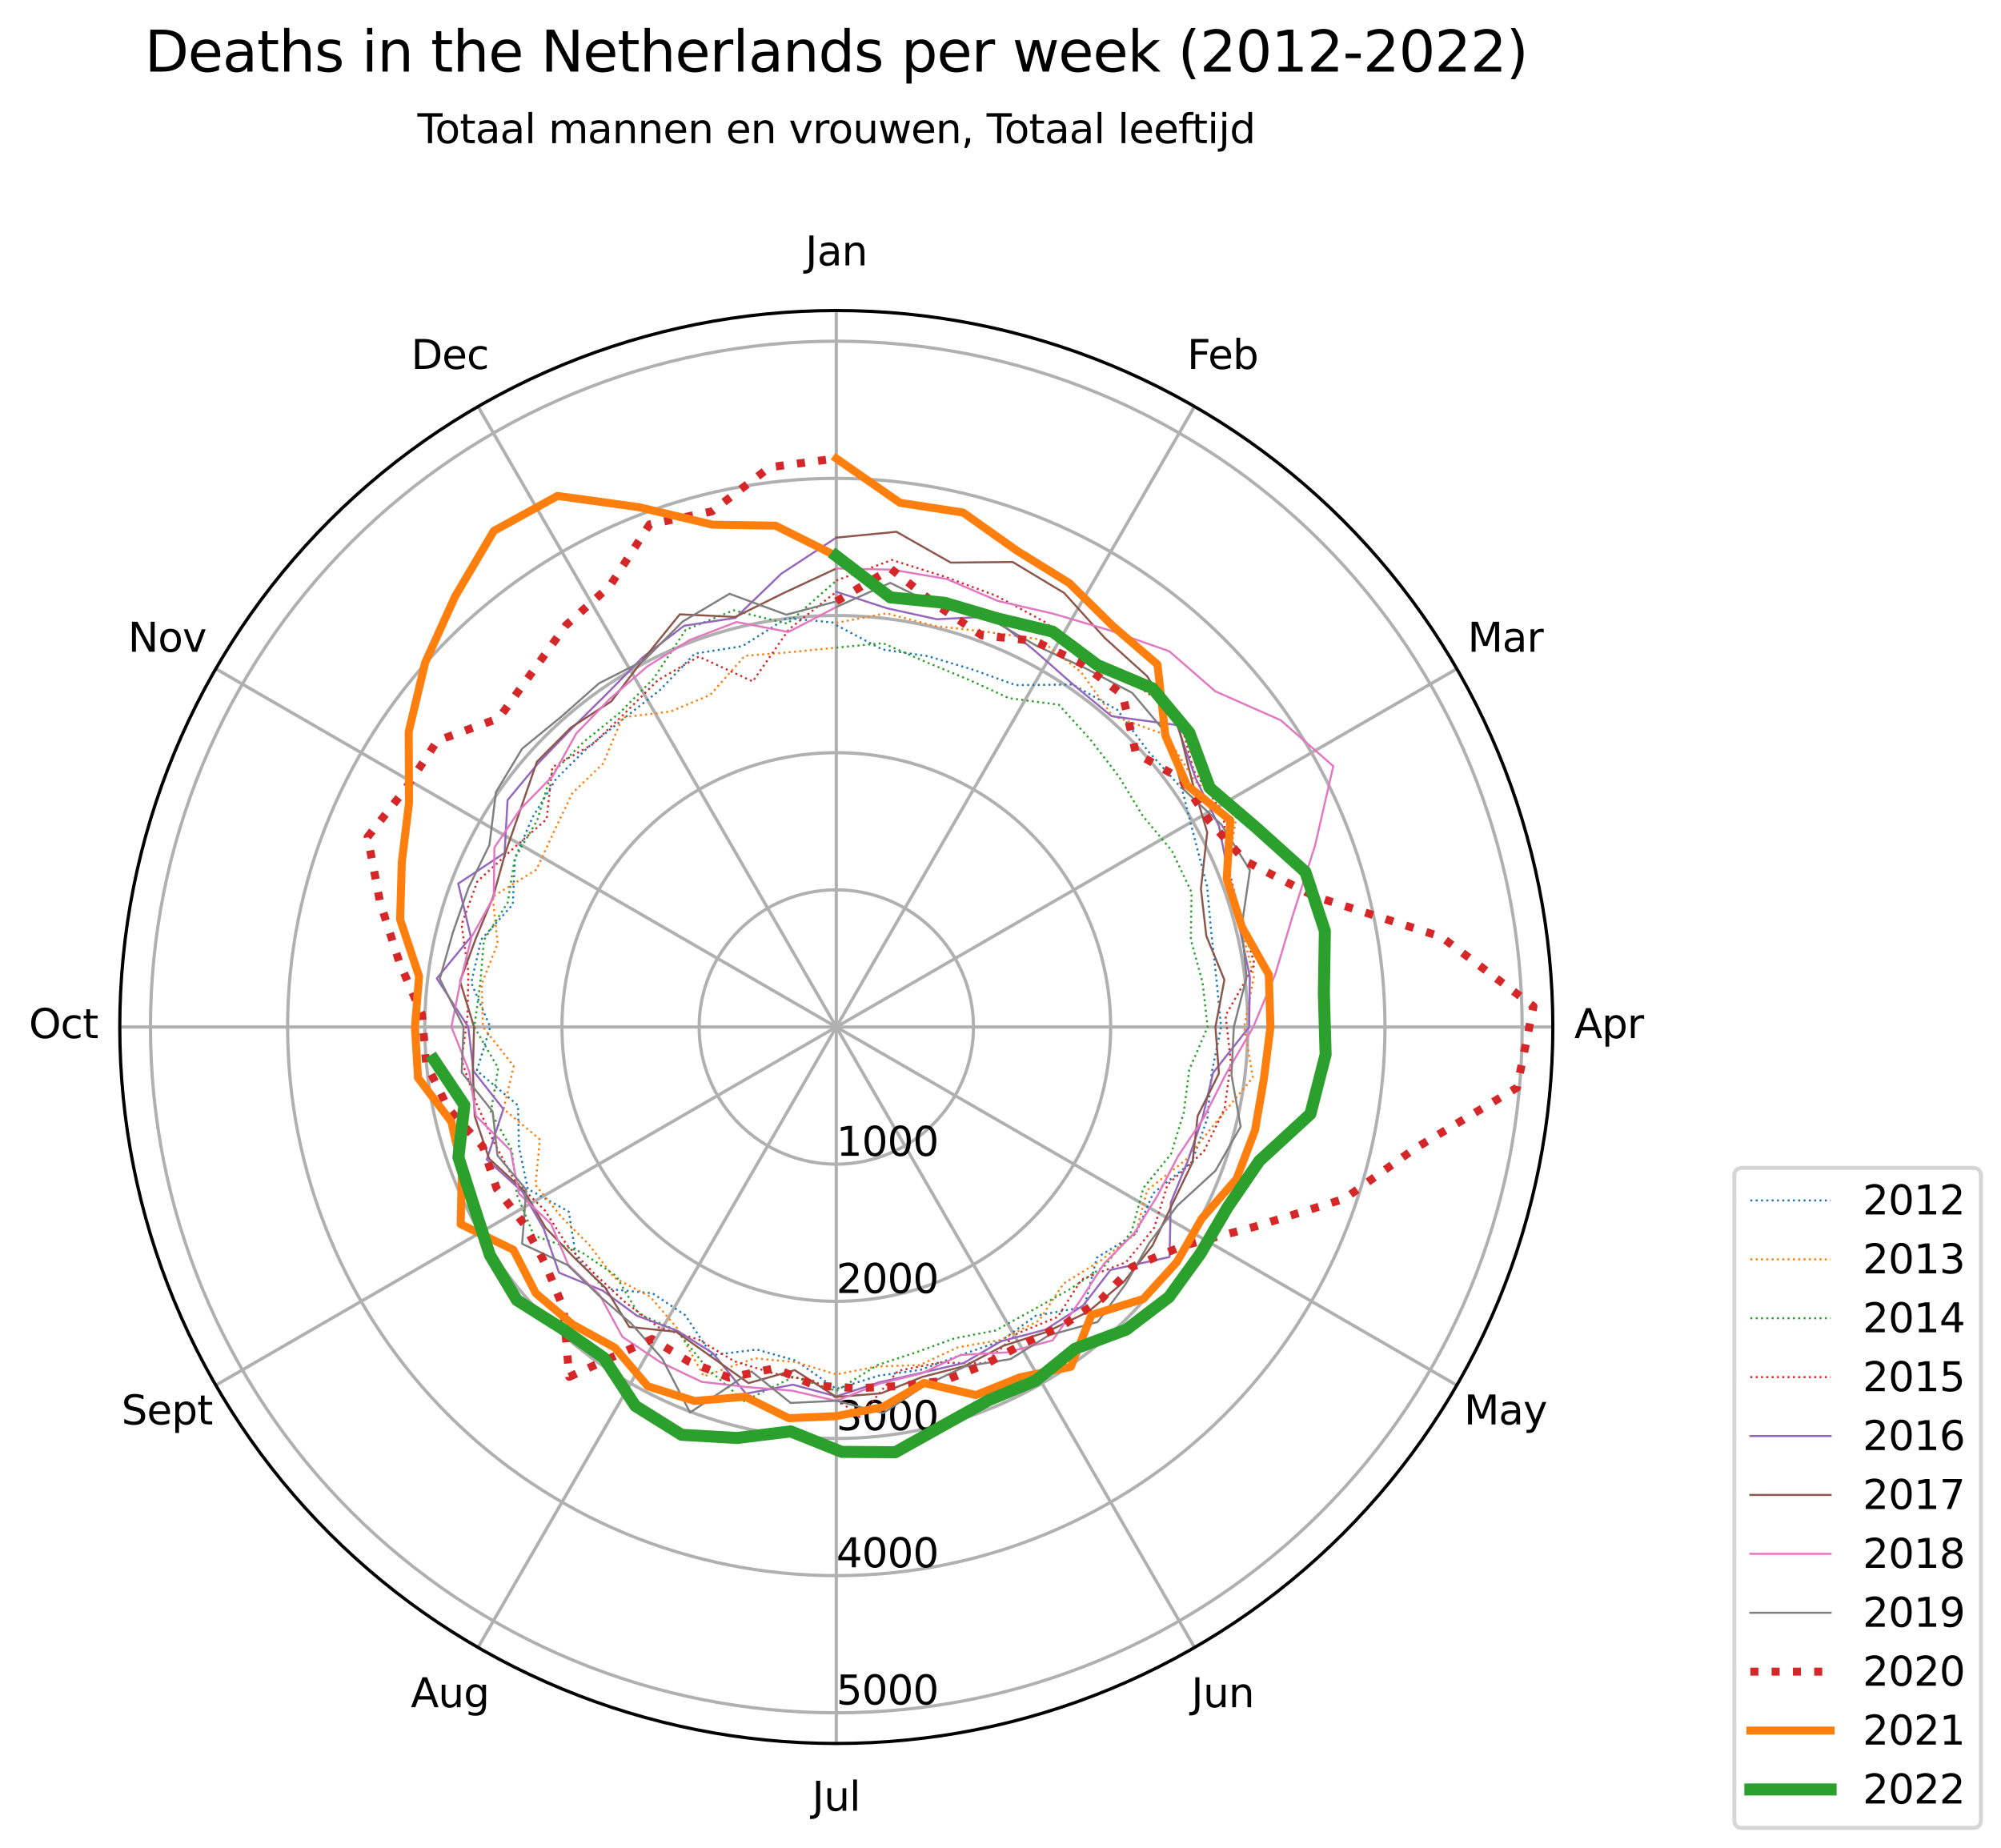 <?xml version="1.0" encoding="utf-8" standalone="no"?>
<!DOCTYPE svg PUBLIC "-//W3C//DTD SVG 1.1//EN"
  "http://www.w3.org/Graphics/SVG/1.1/DTD/svg11.dtd">
<svg xmlns:xlink="http://www.w3.org/1999/xlink" width="498.576pt" height="460.479pt" viewBox="0 0 498.576 460.479" xmlns="http://www.w3.org/2000/svg" version="1.1">
 <defs>
  <style type="text/css">*{stroke-linejoin: round; stroke-linecap: butt}</style>
 </defs>
 <g id="figure_1">
  <g id="patch_1">
   <path d="M 0 460.479 
L 498.576 460.479 
L 498.576 0 
L 0 0 
z
" style="fill: #ffffff"/>
  </g>
  <g id="axes_1">
   <g id="patch_2">
    <path d="M 386.907 255.909 
C 386.907 232.464 382.289 209.248 373.317 187.588 
C 364.346 165.928 351.195 146.246 334.617 129.668 
C 318.039 113.091 298.357 99.939 276.697 90.968 
C 255.037 81.996 231.821 77.378 208.376 77.378 
C 184.932 77.378 161.715 81.996 140.055 90.968 
C 118.396 99.939 98.714 113.091 82.136 129.668 
C 65.558 146.246 52.407 165.928 43.435 187.588 
C 34.463 209.248 29.845 232.464 29.845 255.909 
C 29.845 279.353 34.463 302.57 43.435 324.23 
C 52.407 345.889 65.558 365.571 82.136 382.149 
C 98.714 398.727 118.396 411.878 140.055 420.85 
C 161.715 429.822 184.932 434.44 208.376 434.44 
C 231.821 434.44 255.037 429.822 276.697 420.85 
C 298.357 411.878 318.039 398.727 334.617 382.149 
C 351.195 365.571 364.346 345.889 373.317 324.23 
C 382.289 302.57 386.907 279.353 386.907 255.909 
M 208.376 255.909 
C 208.376 255.909 208.376 255.909 208.376 255.909 
C 208.376 255.909 208.376 255.909 208.376 255.909 
C 208.376 255.909 208.376 255.909 208.376 255.909 
C 208.376 255.909 208.376 255.909 208.376 255.909 
C 208.376 255.909 208.376 255.909 208.376 255.909 
C 208.376 255.909 208.376 255.909 208.376 255.909 
C 208.376 255.909 208.376 255.909 208.376 255.909 
C 208.376 255.909 208.376 255.909 208.376 255.909 
C 208.376 255.909 208.376 255.909 208.376 255.909 
C 208.376 255.909 208.376 255.909 208.376 255.909 
C 208.376 255.909 208.376 255.909 208.376 255.909 
C 208.376 255.909 208.376 255.909 208.376 255.909 
C 208.376 255.909 208.376 255.909 208.376 255.909 
C 208.376 255.909 208.376 255.909 208.376 255.909 
C 208.376 255.909 208.376 255.909 208.376 255.909 
C 208.376 255.909 208.376 255.909 208.376 255.909 
M 386.907 255.909 
z
" style="fill: #ffffff"/>
   </g>
   <g id="matplotlib.axis_1">
    <g id="xtick_1">
     <g id="line2d_1">
      <path d="M 208.376 255.909 
L 208.376 77.378 
" clip-path="url(#p37a2a3cb59)" style="fill: none; stroke: #b0b0b0; stroke-width: 0.8; stroke-linecap: square"/>
     </g>
     <g id="text_1">
      <!-- Jan -->
      <g transform="translate(200.668 66.137) scale(0.1 -0.1)">
       <defs>
        <path id="DejaVuSans-4a" d="M 628 4666 
L 1259 4666 
L 1259 325 
Q 1259 -519 939 -900 
Q 619 -1281 -91 -1281 
L -331 -1281 
L -331 -750 
L -134 -750 
Q 284 -750 456 -515 
Q 628 -281 628 325 
L 628 4666 
z
" transform="scale(0.016)"/>
        <path id="DejaVuSans-61" d="M 2194 1759 
Q 1497 1759 1228 1600 
Q 959 1441 959 1056 
Q 959 750 1161 570 
Q 1363 391 1709 391 
Q 2188 391 2477 730 
Q 2766 1069 2766 1631 
L 2766 1759 
L 2194 1759 
z
M 3341 1997 
L 3341 0 
L 2766 0 
L 2766 531 
Q 2569 213 2275 61 
Q 1981 -91 1556 -91 
Q 1019 -91 701 211 
Q 384 513 384 1019 
Q 384 1609 779 1909 
Q 1175 2209 1959 2209 
L 2766 2209 
L 2766 2266 
Q 2766 2663 2505 2880 
Q 2244 3097 1772 3097 
Q 1472 3097 1187 3025 
Q 903 2953 641 2809 
L 641 3341 
Q 956 3463 1253 3523 
Q 1550 3584 1831 3584 
Q 2591 3584 2966 3190 
Q 3341 2797 3341 1997 
z
" transform="scale(0.016)"/>
        <path id="DejaVuSans-6e" d="M 3513 2113 
L 3513 0 
L 2938 0 
L 2938 2094 
Q 2938 2591 2744 2837 
Q 2550 3084 2163 3084 
Q 1697 3084 1428 2787 
Q 1159 2491 1159 1978 
L 1159 0 
L 581 0 
L 581 3500 
L 1159 3500 
L 1159 2956 
Q 1366 3272 1645 3428 
Q 1925 3584 2291 3584 
Q 2894 3584 3203 3211 
Q 3513 2838 3513 2113 
z
" transform="scale(0.016)"/>
       </defs>
       <use xlink:href="#DejaVuSans-4a"/>
       <use xlink:href="#DejaVuSans-61" x="29.492"/>
       <use xlink:href="#DejaVuSans-6e" x="90.771"/>
      </g>
     </g>
    </g>
    <g id="xtick_2">
     <g id="line2d_2">
      <path d="M 208.376 255.909 
L 297.642 101.296 
" clip-path="url(#p37a2a3cb59)" style="fill: none; stroke: #b0b0b0; stroke-width: 0.8; stroke-linecap: square"/>
     </g>
     <g id="text_2">
      <!-- Feb -->
      <g transform="translate(295.79 91.931) scale(0.1 -0.1)">
       <defs>
        <path id="DejaVuSans-46" d="M 628 4666 
L 3309 4666 
L 3309 4134 
L 1259 4134 
L 1259 2759 
L 3109 2759 
L 3109 2228 
L 1259 2228 
L 1259 0 
L 628 0 
L 628 4666 
z
" transform="scale(0.016)"/>
        <path id="DejaVuSans-65" d="M 3597 1894 
L 3597 1613 
L 953 1613 
Q 991 1019 1311 708 
Q 1631 397 2203 397 
Q 2534 397 2845 478 
Q 3156 559 3463 722 
L 3463 178 
Q 3153 47 2828 -22 
Q 2503 -91 2169 -91 
Q 1331 -91 842 396 
Q 353 884 353 1716 
Q 353 2575 817 3079 
Q 1281 3584 2069 3584 
Q 2775 3584 3186 3129 
Q 3597 2675 3597 1894 
z
M 3022 2063 
Q 3016 2534 2758 2815 
Q 2500 3097 2075 3097 
Q 1594 3097 1305 2825 
Q 1016 2553 972 2059 
L 3022 2063 
z
" transform="scale(0.016)"/>
        <path id="DejaVuSans-62" d="M 3116 1747 
Q 3116 2381 2855 2742 
Q 2594 3103 2138 3103 
Q 1681 3103 1420 2742 
Q 1159 2381 1159 1747 
Q 1159 1113 1420 752 
Q 1681 391 2138 391 
Q 2594 391 2855 752 
Q 3116 1113 3116 1747 
z
M 1159 2969 
Q 1341 3281 1617 3432 
Q 1894 3584 2278 3584 
Q 2916 3584 3314 3078 
Q 3713 2572 3713 1747 
Q 3713 922 3314 415 
Q 2916 -91 2278 -91 
Q 1894 -91 1617 61 
Q 1341 213 1159 525 
L 1159 0 
L 581 0 
L 581 4863 
L 1159 4863 
L 1159 2969 
z
" transform="scale(0.016)"/>
       </defs>
       <use xlink:href="#DejaVuSans-46"/>
       <use xlink:href="#DejaVuSans-65" x="52.02"/>
       <use xlink:href="#DejaVuSans-62" x="113.543"/>
      </g>
     </g>
    </g>
    <g id="xtick_3">
     <g id="line2d_3">
      <path d="M 208.376 255.909 
L 362.989 166.643 
" clip-path="url(#p37a2a3cb59)" style="fill: none; stroke: #b0b0b0; stroke-width: 0.8; stroke-linecap: square"/>
     </g>
     <g id="text_3">
      <!-- Mar -->
      <g transform="translate(365.679 162.403) scale(0.1 -0.1)">
       <defs>
        <path id="DejaVuSans-4d" d="M 628 4666 
L 1569 4666 
L 2759 1491 
L 3956 4666 
L 4897 4666 
L 4897 0 
L 4281 0 
L 4281 4097 
L 3078 897 
L 2444 897 
L 1241 4097 
L 1241 0 
L 628 0 
L 628 4666 
z
" transform="scale(0.016)"/>
        <path id="DejaVuSans-72" d="M 2631 2963 
Q 2534 3019 2420 3045 
Q 2306 3072 2169 3072 
Q 1681 3072 1420 2755 
Q 1159 2438 1159 1844 
L 1159 0 
L 581 0 
L 581 3500 
L 1159 3500 
L 1159 2956 
Q 1341 3275 1631 3429 
Q 1922 3584 2338 3584 
Q 2397 3584 2469 3576 
Q 2541 3569 2628 3553 
L 2631 2963 
z
" transform="scale(0.016)"/>
       </defs>
       <use xlink:href="#DejaVuSans-4d"/>
       <use xlink:href="#DejaVuSans-61" x="86.279"/>
       <use xlink:href="#DejaVuSans-72" x="147.559"/>
      </g>
     </g>
    </g>
    <g id="xtick_4">
     <g id="line2d_4">
      <path d="M 208.376 255.909 
L 386.907 255.909 
" clip-path="url(#p37a2a3cb59)" style="fill: none; stroke: #b0b0b0; stroke-width: 0.8; stroke-linecap: square"/>
     </g>
     <g id="text_4">
      <!-- Apr -->
      <g transform="translate(392.257 258.668) scale(0.1 -0.1)">
       <defs>
        <path id="DejaVuSans-41" d="M 2188 4044 
L 1331 1722 
L 3047 1722 
L 2188 4044 
z
M 1831 4666 
L 2547 4666 
L 4325 0 
L 3669 0 
L 3244 1197 
L 1141 1197 
L 716 0 
L 50 0 
L 1831 4666 
z
" transform="scale(0.016)"/>
        <path id="DejaVuSans-70" d="M 1159 525 
L 1159 -1331 
L 581 -1331 
L 581 3500 
L 1159 3500 
L 1159 2969 
Q 1341 3281 1617 3432 
Q 1894 3584 2278 3584 
Q 2916 3584 3314 3078 
Q 3713 2572 3713 1747 
Q 3713 922 3314 415 
Q 2916 -91 2278 -91 
Q 1894 -91 1617 61 
Q 1341 213 1159 525 
z
M 3116 1747 
Q 3116 2381 2855 2742 
Q 2594 3103 2138 3103 
Q 1681 3103 1420 2742 
Q 1159 2381 1159 1747 
Q 1159 1113 1420 752 
Q 1681 391 2138 391 
Q 2594 391 2855 752 
Q 3116 1113 3116 1747 
z
" transform="scale(0.016)"/>
       </defs>
       <use xlink:href="#DejaVuSans-41"/>
       <use xlink:href="#DejaVuSans-70" x="68.408"/>
       <use xlink:href="#DejaVuSans-72" x="131.885"/>
      </g>
     </g>
    </g>
    <g id="xtick_5">
     <g id="line2d_5">
      <path d="M 208.376 255.909 
L 362.989 345.174 
" clip-path="url(#p37a2a3cb59)" style="fill: none; stroke: #b0b0b0; stroke-width: 0.8; stroke-linecap: square"/>
     </g>
     <g id="text_5">
      <!-- May -->
      <g transform="translate(364.776 354.934) scale(0.1 -0.1)">
       <defs>
        <path id="DejaVuSans-79" d="M 2059 -325 
Q 1816 -950 1584 -1140 
Q 1353 -1331 966 -1331 
L 506 -1331 
L 506 -850 
L 844 -850 
Q 1081 -850 1212 -737 
Q 1344 -625 1503 -206 
L 1606 56 
L 191 3500 
L 800 3500 
L 1894 763 
L 2988 3500 
L 3597 3500 
L 2059 -325 
z
" transform="scale(0.016)"/>
       </defs>
       <use xlink:href="#DejaVuSans-4d"/>
       <use xlink:href="#DejaVuSans-61" x="86.279"/>
       <use xlink:href="#DejaVuSans-79" x="147.559"/>
      </g>
     </g>
    </g>
    <g id="xtick_6">
     <g id="line2d_6">
      <path d="M 208.376 255.909 
L 297.642 410.521 
" clip-path="url(#p37a2a3cb59)" style="fill: none; stroke: #b0b0b0; stroke-width: 0.8; stroke-linecap: square"/>
     </g>
     <g id="text_6">
      <!-- Jun -->
      <g transform="translate(296.829 425.405) scale(0.1 -0.1)">
       <defs>
        <path id="DejaVuSans-75" d="M 544 1381 
L 544 3500 
L 1119 3500 
L 1119 1403 
Q 1119 906 1312 657 
Q 1506 409 1894 409 
Q 2359 409 2629 706 
Q 2900 1003 2900 1516 
L 2900 3500 
L 3475 3500 
L 3475 0 
L 2900 0 
L 2900 538 
Q 2691 219 2414 64 
Q 2138 -91 1772 -91 
Q 1169 -91 856 284 
Q 544 659 544 1381 
z
M 1991 3584 
L 1991 3584 
z
" transform="scale(0.016)"/>
       </defs>
       <use xlink:href="#DejaVuSans-4a"/>
       <use xlink:href="#DejaVuSans-75" x="29.492"/>
       <use xlink:href="#DejaVuSans-6e" x="92.871"/>
      </g>
     </g>
    </g>
    <g id="xtick_7">
     <g id="line2d_7">
      <path d="M 208.376 255.909 
L 208.376 434.44 
" clip-path="url(#p37a2a3cb59)" style="fill: none; stroke: #b0b0b0; stroke-width: 0.8; stroke-linecap: square"/>
     </g>
     <g id="text_7">
      <!-- Jul -->
      <g transform="translate(202.343 451.199) scale(0.1 -0.1)">
       <defs>
        <path id="DejaVuSans-6c" d="M 603 4863 
L 1178 4863 
L 1178 0 
L 603 0 
L 603 4863 
z
" transform="scale(0.016)"/>
       </defs>
       <use xlink:href="#DejaVuSans-4a"/>
       <use xlink:href="#DejaVuSans-75" x="29.492"/>
       <use xlink:href="#DejaVuSans-6c" x="92.871"/>
      </g>
     </g>
    </g>
    <g id="xtick_8">
     <g id="line2d_8">
      <path d="M 208.376 255.909 
L 119.111 410.521 
" clip-path="url(#p37a2a3cb59)" style="fill: none; stroke: #b0b0b0; stroke-width: 0.8; stroke-linecap: square"/>
     </g>
     <g id="text_8">
      <!-- Aug -->
      <g transform="translate(102.348 425.405) scale(0.1 -0.1)">
       <defs>
        <path id="DejaVuSans-67" d="M 2906 1791 
Q 2906 2416 2648 2759 
Q 2391 3103 1925 3103 
Q 1463 3103 1205 2759 
Q 947 2416 947 1791 
Q 947 1169 1205 825 
Q 1463 481 1925 481 
Q 2391 481 2648 825 
Q 2906 1169 2906 1791 
z
M 3481 434 
Q 3481 -459 3084 -895 
Q 2688 -1331 1869 -1331 
Q 1566 -1331 1297 -1286 
Q 1028 -1241 775 -1147 
L 775 -588 
Q 1028 -725 1275 -790 
Q 1522 -856 1778 -856 
Q 2344 -856 2625 -561 
Q 2906 -266 2906 331 
L 2906 616 
Q 2728 306 2450 153 
Q 2172 0 1784 0 
Q 1141 0 747 490 
Q 353 981 353 1791 
Q 353 2603 747 3093 
Q 1141 3584 1784 3584 
Q 2172 3584 2450 3431 
Q 2728 3278 2906 2969 
L 2906 3500 
L 3481 3500 
L 3481 434 
z
" transform="scale(0.016)"/>
       </defs>
       <use xlink:href="#DejaVuSans-41"/>
       <use xlink:href="#DejaVuSans-75" x="68.408"/>
       <use xlink:href="#DejaVuSans-67" x="131.787"/>
      </g>
     </g>
    </g>
    <g id="xtick_9">
     <g id="line2d_9">
      <path d="M 208.376 255.909 
L 53.764 345.174 
" clip-path="url(#p37a2a3cb59)" style="fill: none; stroke: #b0b0b0; stroke-width: 0.8; stroke-linecap: square"/>
     </g>
     <g id="text_9">
      <!-- Sept -->
      <g transform="translate(30.254 354.934) scale(0.1 -0.1)">
       <defs>
        <path id="DejaVuSans-53" d="M 3425 4513 
L 3425 3897 
Q 3066 4069 2747 4153 
Q 2428 4238 2131 4238 
Q 1616 4238 1336 4038 
Q 1056 3838 1056 3469 
Q 1056 3159 1242 3001 
Q 1428 2844 1947 2747 
L 2328 2669 
Q 3034 2534 3370 2195 
Q 3706 1856 3706 1288 
Q 3706 609 3251 259 
Q 2797 -91 1919 -91 
Q 1588 -91 1214 -16 
Q 841 59 441 206 
L 441 856 
Q 825 641 1194 531 
Q 1563 422 1919 422 
Q 2459 422 2753 634 
Q 3047 847 3047 1241 
Q 3047 1584 2836 1778 
Q 2625 1972 2144 2069 
L 1759 2144 
Q 1053 2284 737 2584 
Q 422 2884 422 3419 
Q 422 4038 858 4394 
Q 1294 4750 2059 4750 
Q 2388 4750 2728 4690 
Q 3069 4631 3425 4513 
z
" transform="scale(0.016)"/>
        <path id="DejaVuSans-74" d="M 1172 4494 
L 1172 3500 
L 2356 3500 
L 2356 3053 
L 1172 3053 
L 1172 1153 
Q 1172 725 1289 603 
Q 1406 481 1766 481 
L 2356 481 
L 2356 0 
L 1766 0 
Q 1100 0 847 248 
Q 594 497 594 1153 
L 594 3053 
L 172 3053 
L 172 3500 
L 594 3500 
L 594 4494 
L 1172 4494 
z
" transform="scale(0.016)"/>
       </defs>
       <use xlink:href="#DejaVuSans-53"/>
       <use xlink:href="#DejaVuSans-65" x="63.477"/>
       <use xlink:href="#DejaVuSans-70" x="125"/>
       <use xlink:href="#DejaVuSans-74" x="188.477"/>
      </g>
     </g>
    </g>
    <g id="xtick_10">
     <g id="line2d_10">
      <path d="M 208.376 255.909 
L 29.845 255.909 
" clip-path="url(#p37a2a3cb59)" style="fill: none; stroke: #b0b0b0; stroke-width: 0.8; stroke-linecap: square"/>
     </g>
     <g id="text_10">
      <!-- Oct -->
      <g transform="translate(7.2 258.668) scale(0.1 -0.1)">
       <defs>
        <path id="DejaVuSans-4f" d="M 2522 4238 
Q 1834 4238 1429 3725 
Q 1025 3213 1025 2328 
Q 1025 1447 1429 934 
Q 1834 422 2522 422 
Q 3209 422 3611 934 
Q 4013 1447 4013 2328 
Q 4013 3213 3611 3725 
Q 3209 4238 2522 4238 
z
M 2522 4750 
Q 3503 4750 4090 4092 
Q 4678 3434 4678 2328 
Q 4678 1225 4090 567 
Q 3503 -91 2522 -91 
Q 1538 -91 948 565 
Q 359 1222 359 2328 
Q 359 3434 948 4092 
Q 1538 4750 2522 4750 
z
" transform="scale(0.016)"/>
        <path id="DejaVuSans-63" d="M 3122 3366 
L 3122 2828 
Q 2878 2963 2633 3030 
Q 2388 3097 2138 3097 
Q 1578 3097 1268 2742 
Q 959 2388 959 1747 
Q 959 1106 1268 751 
Q 1578 397 2138 397 
Q 2388 397 2633 464 
Q 2878 531 3122 666 
L 3122 134 
Q 2881 22 2623 -34 
Q 2366 -91 2075 -91 
Q 1284 -91 818 406 
Q 353 903 353 1747 
Q 353 2603 823 3093 
Q 1294 3584 2113 3584 
Q 2378 3584 2631 3529 
Q 2884 3475 3122 3366 
z
" transform="scale(0.016)"/>
       </defs>
       <use xlink:href="#DejaVuSans-4f"/>
       <use xlink:href="#DejaVuSans-63" x="78.711"/>
       <use xlink:href="#DejaVuSans-74" x="133.691"/>
      </g>
     </g>
    </g>
    <g id="xtick_11">
     <g id="line2d_11">
      <path d="M 208.376 255.909 
L 53.764 166.643 
" clip-path="url(#p37a2a3cb59)" style="fill: none; stroke: #b0b0b0; stroke-width: 0.8; stroke-linecap: square"/>
     </g>
     <g id="text_11">
      <!-- Nov -->
      <g transform="translate(31.88 162.403) scale(0.1 -0.1)">
       <defs>
        <path id="DejaVuSans-4e" d="M 628 4666 
L 1478 4666 
L 3547 763 
L 3547 4666 
L 4159 4666 
L 4159 0 
L 3309 0 
L 1241 3903 
L 1241 0 
L 628 0 
L 628 4666 
z
" transform="scale(0.016)"/>
        <path id="DejaVuSans-6f" d="M 1959 3097 
Q 1497 3097 1228 2736 
Q 959 2375 959 1747 
Q 959 1119 1226 758 
Q 1494 397 1959 397 
Q 2419 397 2687 759 
Q 2956 1122 2956 1747 
Q 2956 2369 2687 2733 
Q 2419 3097 1959 3097 
z
M 1959 3584 
Q 2709 3584 3137 3096 
Q 3566 2609 3566 1747 
Q 3566 888 3137 398 
Q 2709 -91 1959 -91 
Q 1206 -91 779 398 
Q 353 888 353 1747 
Q 353 2609 779 3096 
Q 1206 3584 1959 3584 
z
" transform="scale(0.016)"/>
        <path id="DejaVuSans-76" d="M 191 3500 
L 800 3500 
L 1894 563 
L 2988 3500 
L 3597 3500 
L 2284 0 
L 1503 0 
L 191 3500 
z
" transform="scale(0.016)"/>
       </defs>
       <use xlink:href="#DejaVuSans-4e"/>
       <use xlink:href="#DejaVuSans-6f" x="74.805"/>
       <use xlink:href="#DejaVuSans-76" x="135.986"/>
      </g>
     </g>
    </g>
    <g id="xtick_12">
     <g id="line2d_12">
      <path d="M 208.376 255.909 
L 119.111 101.296 
" clip-path="url(#p37a2a3cb59)" style="fill: none; stroke: #b0b0b0; stroke-width: 0.8; stroke-linecap: square"/>
     </g>
     <g id="text_12">
      <!-- Dec -->
      <g transform="translate(102.435 91.931) scale(0.1 -0.1)">
       <defs>
        <path id="DejaVuSans-44" d="M 1259 4147 
L 1259 519 
L 2022 519 
Q 2988 519 3436 956 
Q 3884 1394 3884 2338 
Q 3884 3275 3436 3711 
Q 2988 4147 2022 4147 
L 1259 4147 
z
M 628 4666 
L 1925 4666 
Q 3281 4666 3915 4102 
Q 4550 3538 4550 2338 
Q 4550 1131 3912 565 
Q 3275 0 1925 0 
L 628 0 
L 628 4666 
z
" transform="scale(0.016)"/>
       </defs>
       <use xlink:href="#DejaVuSans-44"/>
       <use xlink:href="#DejaVuSans-65" x="77.002"/>
       <use xlink:href="#DejaVuSans-63" x="138.525"/>
      </g>
     </g>
    </g>
   </g>
   <g id="matplotlib.axis_2">
    <g id="ytick_1">
     <g id="line2d_13">
      <path d="M 208.376 221.732 
C 212.864 221.732 217.309 222.616 221.455 224.333 
C 225.602 226.051 229.37 228.568 232.543 231.742 
C 235.717 234.915 238.234 238.683 239.952 242.83 
C 241.669 246.976 242.553 251.421 242.553 255.909 
C 242.553 260.397 241.669 264.841 239.952 268.988 
C 238.234 273.134 235.717 276.902 232.543 280.076 
C 229.37 283.249 225.602 285.767 221.455 287.484 
C 217.309 289.202 212.864 290.086 208.376 290.086 
C 203.888 290.086 199.444 289.202 195.297 287.484 
C 191.151 285.767 187.383 283.249 184.209 280.076 
C 181.036 276.902 178.518 273.134 176.801 268.988 
C 175.083 264.841 174.199 260.397 174.199 255.909 
C 174.199 251.421 175.083 246.976 176.801 242.83 
C 178.518 238.683 181.036 234.915 184.209 231.742 
C 187.383 228.568 191.151 226.051 195.297 224.333 
C 199.444 222.616 203.888 221.732 208.376 221.732 
" clip-path="url(#p37a2a3cb59)" style="fill: none; stroke: #b0b0b0; stroke-width: 0.8; stroke-linecap: square"/>
     </g>
     <g id="text_13">
      <!-- 1000 -->
      <g transform="translate(208.376 288.006) scale(0.1 -0.1)">
       <defs>
        <path id="DejaVuSans-31" d="M 794 531 
L 1825 531 
L 1825 4091 
L 703 3866 
L 703 4441 
L 1819 4666 
L 2450 4666 
L 2450 531 
L 3481 531 
L 3481 0 
L 794 0 
L 794 531 
z
" transform="scale(0.016)"/>
        <path id="DejaVuSans-30" d="M 2034 4250 
Q 1547 4250 1301 3770 
Q 1056 3291 1056 2328 
Q 1056 1369 1301 889 
Q 1547 409 2034 409 
Q 2525 409 2770 889 
Q 3016 1369 3016 2328 
Q 3016 3291 2770 3770 
Q 2525 4250 2034 4250 
z
M 2034 4750 
Q 2819 4750 3233 4129 
Q 3647 3509 3647 2328 
Q 3647 1150 3233 529 
Q 2819 -91 2034 -91 
Q 1250 -91 836 529 
Q 422 1150 422 2328 
Q 422 3509 836 4129 
Q 1250 4750 2034 4750 
z
" transform="scale(0.016)"/>
       </defs>
       <use xlink:href="#DejaVuSans-31"/>
       <use xlink:href="#DejaVuSans-30" x="63.623"/>
       <use xlink:href="#DejaVuSans-30" x="127.246"/>
       <use xlink:href="#DejaVuSans-30" x="190.869"/>
      </g>
     </g>
    </g>
    <g id="ytick_2">
     <g id="line2d_14">
      <path d="M 208.376 187.555 
C 217.352 187.555 226.241 189.323 234.534 192.758 
C 242.827 196.193 250.363 201.228 256.71 207.575 
C 263.057 213.922 268.092 221.458 271.527 229.751 
C 274.962 238.044 276.731 246.933 276.731 255.909 
C 276.731 264.885 274.962 273.774 271.527 282.067 
C 268.092 290.36 263.057 297.895 256.71 304.243 
C 250.363 310.59 242.827 315.625 234.534 319.06 
C 226.241 322.495 217.352 324.263 208.376 324.263 
C 199.4 324.263 190.511 322.495 182.218 319.06 
C 173.925 315.625 166.39 310.59 160.043 304.243 
C 153.695 297.895 148.66 290.36 145.225 282.067 
C 141.79 273.774 140.022 264.885 140.022 255.909 
C 140.022 246.933 141.79 238.044 145.225 229.751 
C 148.66 221.458 153.695 213.922 160.043 207.575 
C 166.39 201.228 173.925 196.193 182.218 192.758 
C 190.511 189.323 199.4 187.555 208.376 187.555 
" clip-path="url(#p37a2a3cb59)" style="fill: none; stroke: #b0b0b0; stroke-width: 0.8; stroke-linecap: square"/>
     </g>
     <g id="text_14">
      <!-- 2000 -->
      <g transform="translate(208.376 322.183) scale(0.1 -0.1)">
       <defs>
        <path id="DejaVuSans-32" d="M 1228 531 
L 3431 531 
L 3431 0 
L 469 0 
L 469 531 
Q 828 903 1448 1529 
Q 2069 2156 2228 2338 
Q 2531 2678 2651 2914 
Q 2772 3150 2772 3378 
Q 2772 3750 2511 3984 
Q 2250 4219 1831 4219 
Q 1534 4219 1204 4116 
Q 875 4013 500 3803 
L 500 4441 
Q 881 4594 1212 4672 
Q 1544 4750 1819 4750 
Q 2544 4750 2975 4387 
Q 3406 4025 3406 3419 
Q 3406 3131 3298 2873 
Q 3191 2616 2906 2266 
Q 2828 2175 2409 1742 
Q 1991 1309 1228 531 
z
" transform="scale(0.016)"/>
       </defs>
       <use xlink:href="#DejaVuSans-32"/>
       <use xlink:href="#DejaVuSans-30" x="63.623"/>
       <use xlink:href="#DejaVuSans-30" x="127.246"/>
       <use xlink:href="#DejaVuSans-30" x="190.869"/>
      </g>
     </g>
    </g>
    <g id="ytick_3">
     <g id="line2d_15">
      <path d="M 208.376 153.377 
C 221.841 153.377 235.174 156.03 247.613 161.182 
C 260.053 166.335 271.356 173.887 280.877 183.408 
C 290.398 192.929 297.95 204.232 303.103 216.672 
C 308.255 229.111 310.908 242.444 310.908 255.909 
C 310.908 269.373 308.255 282.706 303.103 295.146 
C 297.95 307.585 290.398 318.889 280.877 328.409 
C 271.356 337.93 260.053 345.483 247.613 350.635 
C 235.174 355.788 221.841 358.44 208.376 358.44 
C 194.912 358.44 181.579 355.788 169.139 350.635 
C 156.7 345.483 145.396 337.93 135.876 328.409 
C 126.355 318.889 118.802 307.585 113.65 295.146 
C 108.497 282.706 105.845 269.373 105.845 255.909 
C 105.845 242.444 108.497 229.111 113.65 216.672 
C 118.802 204.232 126.355 192.929 135.876 183.408 
C 145.396 173.887 156.7 166.335 169.139 161.182 
C 181.579 156.03 194.912 153.377 208.376 153.377 
" clip-path="url(#p37a2a3cb59)" style="fill: none; stroke: #b0b0b0; stroke-width: 0.8; stroke-linecap: square"/>
     </g>
     <g id="text_15">
      <!-- 3000 -->
      <g transform="translate(208.376 356.36) scale(0.1 -0.1)">
       <defs>
        <path id="DejaVuSans-33" d="M 2597 2516 
Q 3050 2419 3304 2112 
Q 3559 1806 3559 1356 
Q 3559 666 3084 287 
Q 2609 -91 1734 -91 
Q 1441 -91 1130 -33 
Q 819 25 488 141 
L 488 750 
Q 750 597 1062 519 
Q 1375 441 1716 441 
Q 2309 441 2620 675 
Q 2931 909 2931 1356 
Q 2931 1769 2642 2001 
Q 2353 2234 1838 2234 
L 1294 2234 
L 1294 2753 
L 1863 2753 
Q 2328 2753 2575 2939 
Q 2822 3125 2822 3475 
Q 2822 3834 2567 4026 
Q 2313 4219 1838 4219 
Q 1578 4219 1281 4162 
Q 984 4106 628 3988 
L 628 4550 
Q 988 4650 1302 4700 
Q 1616 4750 1894 4750 
Q 2613 4750 3031 4423 
Q 3450 4097 3450 3541 
Q 3450 3153 3228 2886 
Q 3006 2619 2597 2516 
z
" transform="scale(0.016)"/>
       </defs>
       <use xlink:href="#DejaVuSans-33"/>
       <use xlink:href="#DejaVuSans-30" x="63.623"/>
       <use xlink:href="#DejaVuSans-30" x="127.246"/>
       <use xlink:href="#DejaVuSans-30" x="190.869"/>
      </g>
     </g>
    </g>
    <g id="ytick_4">
     <g id="line2d_16">
      <path d="M 208.376 119.2 
C 226.329 119.2 244.107 122.737 260.692 129.607 
C 277.278 136.477 292.35 146.547 305.044 159.241 
C 317.738 171.936 327.808 187.007 334.678 203.593 
C 341.549 220.179 345.085 237.956 345.085 255.909 
C 345.085 273.861 341.549 291.639 334.678 308.225 
C 327.808 324.811 317.738 339.882 305.044 352.576 
C 292.35 365.271 277.278 375.341 260.692 382.211 
C 244.107 389.081 226.329 392.617 208.376 392.617 
C 190.424 392.617 172.646 389.081 156.06 382.211 
C 139.474 375.341 124.403 365.271 111.709 352.576 
C 99.015 339.882 88.944 324.811 82.074 308.225 
C 75.204 291.639 71.668 273.861 71.668 255.909 
C 71.668 237.956 75.204 220.179 82.074 203.593 
C 88.944 187.007 99.015 171.936 111.709 159.241 
C 124.403 146.547 139.474 136.477 156.06 129.607 
C 172.646 122.737 190.424 119.2 208.376 119.2 
" clip-path="url(#p37a2a3cb59)" style="fill: none; stroke: #b0b0b0; stroke-width: 0.8; stroke-linecap: square"/>
     </g>
     <g id="text_16">
      <!-- 4000 -->
      <g transform="translate(208.376 390.538) scale(0.1 -0.1)">
       <defs>
        <path id="DejaVuSans-34" d="M 2419 4116 
L 825 1625 
L 2419 1625 
L 2419 4116 
z
M 2253 4666 
L 3047 4666 
L 3047 1625 
L 3713 1625 
L 3713 1100 
L 3047 1100 
L 3047 0 
L 2419 0 
L 2419 1100 
L 313 1100 
L 313 1709 
L 2253 4666 
z
" transform="scale(0.016)"/>
       </defs>
       <use xlink:href="#DejaVuSans-34"/>
       <use xlink:href="#DejaVuSans-30" x="63.623"/>
       <use xlink:href="#DejaVuSans-30" x="127.246"/>
       <use xlink:href="#DejaVuSans-30" x="190.869"/>
      </g>
     </g>
    </g>
    <g id="ytick_5">
     <g id="line2d_17">
      <path d="M 208.376 85.023 
C 230.817 85.023 253.039 89.443 273.771 98.031 
C 294.504 106.619 313.343 119.207 329.211 135.074 
C 345.078 150.942 357.666 169.781 366.254 190.514 
C 374.842 211.246 379.262 233.468 379.262 255.909 
C 379.262 278.349 374.842 300.572 366.254 321.304 
C 357.666 342.036 345.078 360.875 329.211 376.743 
C 313.343 392.611 294.504 405.199 273.771 413.786 
C 253.039 422.374 230.817 426.794 208.376 426.794 
C 185.936 426.794 163.714 422.374 142.981 413.786 
C 122.249 405.199 103.41 392.611 87.542 376.743 
C 71.674 360.875 59.086 342.036 50.499 321.304 
C 41.911 300.572 37.491 278.349 37.491 255.909 
C 37.491 233.468 41.911 211.246 50.499 190.514 
C 59.086 169.781 71.674 150.942 87.542 135.074 
C 103.41 119.207 122.249 106.619 142.981 98.031 
C 163.714 89.443 185.936 85.023 208.376 85.023 
" clip-path="url(#p37a2a3cb59)" style="fill: none; stroke: #b0b0b0; stroke-width: 0.8; stroke-linecap: square"/>
     </g>
     <g id="text_17">
      <!-- 5000 -->
      <g transform="translate(208.376 424.715) scale(0.1 -0.1)">
       <defs>
        <path id="DejaVuSans-35" d="M 691 4666 
L 3169 4666 
L 3169 4134 
L 1269 4134 
L 1269 2991 
Q 1406 3038 1543 3061 
Q 1681 3084 1819 3084 
Q 2600 3084 3056 2656 
Q 3513 2228 3513 1497 
Q 3513 744 3044 326 
Q 2575 -91 1722 -91 
Q 1428 -91 1123 -41 
Q 819 9 494 109 
L 494 744 
Q 775 591 1075 516 
Q 1375 441 1709 441 
Q 2250 441 2565 725 
Q 2881 1009 2881 1497 
Q 2881 1984 2565 2268 
Q 2250 2553 1709 2553 
Q 1456 2553 1204 2497 
Q 953 2441 691 2322 
L 691 4666 
z
" transform="scale(0.016)"/>
       </defs>
       <use xlink:href="#DejaVuSans-35"/>
       <use xlink:href="#DejaVuSans-30" x="63.623"/>
       <use xlink:href="#DejaVuSans-30" x="127.246"/>
       <use xlink:href="#DejaVuSans-30" x="190.869"/>
      </g>
     </g>
    </g>
   </g>
   <g id="line2d_18">
    <path d="M 208.376 155.77 
L 219.8 161.827 
L 231.155 163.491 
L 242.177 166.783 
L 253.087 170.72 
L 267.281 170.571 
L 278.384 176.886 
L 286.017 187.125 
L 294.474 196.48 
L 297.68 209.038 
L 300.762 220.872 
L 301.856 232.868 
L 303.137 244.403 
L 304.243 255.909 
L 301.916 267.267 
L 300.827 278.696 
L 296.991 289.516 
L 287.331 297.347 
L 282.998 307.416 
L 273.278 313.406 
L 270.18 325.671 
L 258.039 327.858 
L 249.434 334.137 
L 239.378 337.653 
L 229.429 341.324 
L 218.927 342.798 
L 208.376 346.102 
L 198.283 339.032 
L 188.566 336.28 
L 177.363 337.685 
L 170.702 327.691 
L 162.577 322.261 
L 150.629 321.092 
L 143.552 313.338 
L 141.715 301.922 
L 131.51 296.251 
L 129.317 285.892 
L 129.067 275.457 
L 118.807 266.785 
L 122.147 255.909 
L 117.416 244.864 
L 119.908 234.103 
L 127.783 225.344 
L 128.302 213.883 
L 132.686 203.664 
L 138.563 194.06 
L 146.573 186.147 
L 155.354 179.093 
L 164.349 172.022 
L 173.097 162.884 
L 184.984 161.003 
L 196.005 154.023 
L 208.376 155.189 
" clip-path="url(#p37a2a3cb59)" style="fill: none; stroke-dasharray: 0.5,0.825; stroke-dashoffset: 0; stroke: #1f77b4; stroke-width: 0.5"/>
   </g>
   <g id="line2d_19">
    <path d="M 208.376 155.189 
L 220.892 152.836 
L 233.004 155.992 
L 245.728 157.42 
L 259.075 159.311 
L 269.397 167.505 
L 277.115 178.319 
L 290.52 183.136 
L 297.54 194.364 
L 308.03 203.606 
L 305.491 219.078 
L 309.189 231.061 
L 312.433 243.274 
L 310.019 255.909 
L 312.162 268.511 
L 303.249 279.293 
L 295.521 288.958 
L 285.848 296.569 
L 282.97 307.397 
L 274.147 314.177 
L 265.013 319.838 
L 258.874 329.068 
L 249.307 333.895 
L 238.65 335.735 
L 229.143 340.163 
L 218.646 340.491 
L 208.376 342.479 
L 198.238 339.405 
L 188.027 338.471 
L 175.363 342.957 
L 168.891 331.141 
L 161.994 323.105 
L 153.032 318.38 
L 146.928 310.347 
L 139.858 303.203 
L 133.417 295.251 
L 134.526 283.917 
L 125.483 276.34 
L 128.001 265.668 
L 120.336 255.909 
L 120.028 245.181 
L 123.989 235.109 
L 122.766 223.441 
L 133.659 216.694 
L 137.974 207.313 
L 142.605 197.641 
L 150.244 190.291 
L 155.121 178.756 
L 167.113 177.287 
L 176.987 173.142 
L 185.581 163.425 
L 197.035 162.505 
L 208.376 161.375 
" clip-path="url(#p37a2a3cb59)" style="fill: none; stroke-dasharray: 0.5,0.825; stroke-dashoffset: 0; stroke: #ff7f0e; stroke-width: 0.5"/>
   </g>
   <g id="line2d_20">
    <path d="M 208.376 161.375 
L 219.989 160.266 
L 230.787 164.985 
L 241.22 169.308 
L 251.387 173.958 
L 263.806 175.606 
L 271.744 184.382 
L 278.803 193.516 
L 284.685 203.236 
L 291.991 212.024 
L 296.895 222.338 
L 296.712 234.136 
L 299.642 244.827 
L 300.894 255.909 
L 296.317 266.587 
L 294.953 277.248 
L 291.782 287.54 
L 284.879 296.061 
L 282.013 306.737 
L 275.401 315.287 
L 266.372 321.373 
L 257.127 326.536 
L 248.068 331.534 
L 237.802 333.498 
L 228.35 336.944 
L 218.605 340.152 
L 208.376 346.581 
L 197.793 343.07 
L 185.401 349.123 
L 176.151 340.88 
L 168.653 331.595 
L 159.063 327.352 
L 153.462 317.894 
L 144.984 312.069 
L 133.052 307.902 
L 128.786 297.681 
L 127.559 286.559 
L 122.297 277.125 
L 124.133 266.138 
L 118.183 255.909 
L 119.655 245.136 
L 120.571 234.267 
L 126.505 224.859 
L 128.272 213.867 
L 133.839 204.46 
L 137.284 192.927 
L 145.439 184.868 
L 154.364 177.659 
L 162.824 169.116 
L 170.843 156.941 
L 182.784 152.076 
L 196.174 155.414 
L 208.376 144.662 
" clip-path="url(#p37a2a3cb59)" style="fill: none; stroke-dasharray: 0.5,0.825; stroke-dashoffset: 0; stroke: #2ca02c; stroke-width: 0.5"/>
   </g>
   <g id="line2d_21">
    <path d="M 208.376 144.662 
L 222.237 139.538 
L 235.486 143.722 
L 248.279 148.484 
L 260.22 154.9 
L 270.848 163.158 
L 282.25 170.188 
L 293.635 177.913 
L 297.43 192.011 
L 304.811 202.744 
L 306.115 216.27 
L 308.996 228.414 
L 312.623 240.347 
L 305.363 253.033 
L 306.69 264.673 
L 305.13 276.275 
L 299.97 286.875 
L 290.883 295.212 
L 287.591 305.917 
L 280.59 314.504 
L 269.463 318.833 
L 263.541 328.17 
L 253.478 332.274 
L 245.3 339.731 
L 233.919 339.555 
L 223.774 341.585 
L 214.143 353.074 
L 203.138 344.17 
L 192.857 342.258 
L 182.943 339.195 
L 174.07 333.789 
L 164.161 330.774 
L 155.928 324.611 
L 148.409 317.681 
L 141.311 310.327 
L 135.837 301.703 
L 128.184 294.11 
L 123.128 284.729 
L 118.645 274.796 
L 115.033 264.23 
L 116.48 253.184 
L 116.704 242.224 
L 115.01 230.396 
L 118.936 219.635 
L 127.804 211.49 
L 136.206 204.125 
L 137.617 191.177 
L 147.667 185.463 
L 155.699 177.7 
L 163.992 169.434 
L 174.091 163.606 
L 187.568 169.8 
L 196.573 156.812 
L 208.376 147.465 
" clip-path="url(#p37a2a3cb59)" style="fill: none; stroke-dasharray: 0.5,0.825; stroke-dashoffset: 0; stroke: #d62728; stroke-width: 0.5"/>
   </g>
   <g id="line2d_22">
    <path d="M 208.376 147.465 
L 221.044 151.58 
L 233.421 154.299 
L 247.17 153.617 
L 257.661 162.005 
L 267.32 170.515 
L 276.979 178.472 
L 293.283 180.688 
L 297.961 194.073 
L 303.733 205.862 
L 306.226 218.799 
L 308.857 231.142 
L 311.415 243.398 
L 311.249 255.909 
L 302.255 267.308 
L 299.665 278.41 
L 296 289.14 
L 291.719 299.65 
L 291.408 313.221 
L 276.706 316.443 
L 269.863 325.313 
L 260.447 331.346 
L 249.465 334.197 
L 240.129 339.634 
L 229.617 342.088 
L 219.124 344.427 
L 208.376 347.948 
L 197.554 345.037 
L 185.859 347.264 
L 177.569 337.141 
L 168.669 331.565 
L 158.713 327.858 
L 150.176 321.603 
L 139.279 317.123 
L 135.499 306.213 
L 130.178 296.95 
L 121.296 288.934 
L 125.416 276.357 
L 117.958 266.887 
L 116.679 255.909 
L 108.832 243.822 
L 117.319 233.465 
L 114.17 220.181 
L 125.73 212.533 
L 126.47 199.373 
L 134.138 190.139 
L 142.47 181.517 
L 151.122 172.962 
L 160.061 163.851 
L 170.455 155.918 
L 183.25 153.968 
L 194.662 142.963 
L 208.376 133.965 
" clip-path="url(#p37a2a3cb59)" style="fill: none; stroke: #9467bd; stroke-width: 0.5; stroke-linecap: square"/>
   </g>
   <g id="line2d_23">
    <path d="M 208.376 133.965 
L 223.359 132.513 
L 236.897 140.196 
L 252.321 140.036 
L 265.142 147.751 
L 275.28 158.982 
L 285.818 168.495 
L 293.513 180.484 
L 297.033 194.713 
L 300.797 207.402 
L 299.228 221.453 
L 300.561 233.187 
L 305.071 244.168 
L 302.842 255.909 
L 303.714 267.485 
L 298.404 278.099 
L 297.15 289.576 
L 292.173 299.889 
L 287.189 310.309 
L 280.031 319.39 
L 271.2 326.822 
L 260.816 331.88 
L 250.053 335.317 
L 240.408 340.369 
L 229.863 343.083 
L 219.462 347.209 
L 208.376 348.084 
L 197.995 341.407 
L 186.505 344.643 
L 177.217 338.068 
L 168.51 331.867 
L 156.791 330.643 
L 150.811 320.887 
L 143.27 313.588 
L 135.921 305.921 
L 130.602 296.728 
L 121.871 288.716 
L 118.282 278.115 
L 117.823 266.904 
L 118.115 255.909 
L 114.633 244.526 
L 118.58 233.776 
L 122.862 223.477 
L 125.881 212.612 
L 129.704 201.606 
L 133.779 189.822 
L 142.267 181.286 
L 152.345 174.734 
L 160.299 164.305 
L 169.376 153.074 
L 183.193 153.735 
L 195.247 147.78 
L 208.376 141.655 
" clip-path="url(#p37a2a3cb59)" style="fill: none; stroke: #8c564b; stroke-width: 0.5; stroke-linecap: square"/>
   </g>
   <g id="line2d_24">
    <path d="M 208.376 141.655 
L 222.214 141.945 
L 235.891 144.278 
L 248.637 149.75 
L 262.426 152.926 
L 276.581 157.098 
L 291.325 162.279 
L 302.799 172.257 
L 319.113 179.473 
L 332.21 190.916 
L 327.669 210.667 
L 322.197 227.854 
L 317.794 242.623 
L 312.275 255.909 
L 305.41 267.691 
L 299.964 278.483 
L 293.476 288.183 
L 288.42 297.919 
L 282.66 307.183 
L 275.043 314.97 
L 268.979 324.315 
L 262.272 333.99 
L 250.927 336.982 
L 239.366 337.621 
L 229.65 342.22 
L 219.166 344.766 
L 208.376 349.076 
L 197.373 346.53 
L 186.26 345.638 
L 174.842 344.331 
L 164.54 339.433 
L 155.083 333.118 
L 149.338 322.55 
L 141.556 315.106 
L 137.299 304.97 
L 129.301 297.411 
L 127.24 286.68 
L 118.58 278.041 
L 116.907 267.015 
L 112.475 255.909 
L 114.735 244.539 
L 117.485 233.506 
L 123.021 223.538 
L 123.188 211.198 
L 129.676 201.586 
L 137.745 193.335 
L 143.581 182.77 
L 151.937 174.143 
L 161.236 166.09 
L 171.812 159.497 
L 183.504 154.996 
L 196.425 157.484 
L 208.376 151.258 
" clip-path="url(#p37a2a3cb59)" style="fill: none; stroke: #e377c2; stroke-width: 0.5; stroke-linecap: square"/>
   </g>
   <g id="line2d_25">
    <path d="M 208.376 151.258 
L 221.814 145.236 
L 234.157 151.313 
L 246.904 154.32 
L 258.233 160.915 
L 270.174 166.38 
L 282.124 172.665 
L 290.75 182.932 
L 294.586 196.402 
L 304.368 205.528 
L 311.435 216.824 
L 309.355 231.02 
L 310.601 243.496 
L 307.422 255.909 
L 306.835 267.864 
L 309.123 280.741 
L 302.839 291.734 
L 293.292 300.476 
L 286.345 309.727 
L 280.543 319.843 
L 273.489 329.406 
L 261.379 332.696 
L 251.8 338.646 
L 240.456 340.497 
L 230.394 345.24 
L 220.059 352.128 
L 208.376 349.041 
L 197.002 349.584 
L 187.225 341.723 
L 171.945 351.969 
L 165 338.555 
L 157.335 329.855 
L 149.156 322.754 
L 141.428 315.219 
L 130.098 309.94 
L 131.117 296.458 
L 123.948 287.928 
L 122.762 277.011 
L 115.041 267.242 
L 115.517 255.909 
L 109.578 243.913 
L 112.84 232.361 
L 116.758 221.163 
L 121.947 210.547 
L 123.573 197.373 
L 130.096 186.558 
L 139.864 178.575 
L 149.258 170.261 
L 160.442 164.577 
L 170.067 154.895 
L 181.77 147.961 
L 195.902 153.175 
L 208.376 149.857 
" clip-path="url(#p37a2a3cb59)" style="fill: none; stroke: #7f7f7f; stroke-width: 0.5; stroke-linecap: square"/>
   </g>
   <g id="line2d_26">
    <path d="M 208.376 149.857 
L 221.974 141.744 
L 233.72 151.03 
L 244.625 158.32 
L 257.755 159.704 
L 269.397 165.313 
L 279.729 173.114 
L 282.993 187.648 
L 294.403 194.183 
L 301.369 204.642 
L 310.295 214.575 
L 327.524 223.352 
L 359.068 233.413 
L 382.091 250.759 
L 377.974 271.028 
L 352.454 286.236 
L 334.97 298.707 
L 312.759 305.633 
L 294.758 310.442 
L 282.076 315.71 
L 274.319 323.836 
L 265.034 330.126 
L 254.99 334.835 
L 245.424 340.013 
L 235.287 344.033 
L 224.452 345.353 
L 213.717 345.91 
L 203.074 345.261 
L 193.093 340.946 
L 181.695 343.281 
L 171.645 339.293 
L 162.458 333.658 
L 141.826 343.084 
L 140.386 325.945 
L 135.791 314.806 
L 130.577 305.023 
L 123.772 296.212 
L 120.279 285.693 
L 111.689 276.261 
L 106.182 265.019 
L 105.138 252.848 
L 99.465 239.65 
L 94.701 224.847 
L 91.603 208.55 
L 100.957 196.689 
L 108.965 184.579 
L 124.278 178.974 
L 132.405 167.755 
L 140.978 155.845 
L 151.96 145.991 
L 161.857 130.671 
L 177.333 127.443 
L 191.763 116.427 
L 208.376 114.245 
" clip-path="url(#p37a2a3cb59)" style="fill: none; stroke-dasharray: 2,3.3; stroke-dashoffset: 0; stroke: #d62728; stroke-width: 2"/>
   </g>
   <g id="line2d_27">
    <path d="M 208.376 114.245 
L 224.237 125.286 
L 239.972 127.719 
L 253.388 137.224 
L 266.428 145.3 
L 277.318 156.029 
L 288.402 165.579 
L 290.366 183.272 
L 295.711 195.626 
L 306.547 204.385 
L 305.651 219.017 
L 309.455 230.995 
L 316.131 242.825 
L 316.547 255.909 
L 314.91 268.844 
L 312.707 281.624 
L 308.111 293.733 
L 299.405 303.685 
L 293.236 314.483 
L 284.866 323.673 
L 271.948 327.666 
L 266.815 340.572 
L 254.183 343.185 
L 243.159 347.623 
L 230.239 344.61 
L 219.878 350.636 
L 208.376 352.869 
L 196.541 353.384 
L 185.671 348.028 
L 173.036 349.093 
L 161.395 345.425 
L 153.219 335.818 
L 142.697 330.045 
L 133.498 322.245 
L 127.932 311.435 
L 114.775 305.035 
L 115.096 291.285 
L 112.475 279.546 
L 104.15 268.564 
L 103.384 255.909 
L 104.421 243.286 
L 99.699 229.122 
L 100.109 214.848 
L 101.913 200.033 
L 101.83 182.365 
L 105.921 165.141 
L 113.37 148.669 
L 123.048 132.29 
L 138.92 123.572 
L 159.256 126.39 
L 177.525 130.739 
L 193.208 130.986 
L 208.376 138.545 
" clip-path="url(#p37a2a3cb59)" style="fill: none; stroke: #ff7f0e; stroke-width: 2; stroke-linecap: square"/>
   </g>
   <g id="line2d_28">
    <path d="M 208.376 138.545 
L 221.845 148.856 
L 235.399 150.215 
L 248.506 154.097 
L 262.279 157.384 
L 273.515 165.769 
L 287.149 171.507 
L 296.359 182.591 
L 301.427 196.321 
L 312.889 206.14 
L 325.261 217.268 
L 330.109 231.976 
L 329.86 247.516 
L 330.298 262.765 
L 326.506 277.567 
L 313.787 289.266 
L 305.881 300.819 
L 299.106 312.386 
L 291.267 323.205 
L 280.587 331.323 
L 267.879 336.069 
L 258.062 344.031 
L 246.402 348.879 
L 235.104 355.143 
L 223.086 361.867 
L 209.731 361.781 
L 197.007 356.673 
L 183.585 358.319 
L 169.819 357.523 
L 158.286 350.315 
L 150.413 338.32 
L 140.027 331.047 
L 128.793 323.971 
L 122.061 312.753 
L 118.033 300.357 
L 114.225 288.376 
L 115.692 275.365 
L 108.163 264.121 
" clip-path="url(#p37a2a3cb59)" style="fill: none; stroke: #2ca02c; stroke-width: 3; stroke-linecap: square"/>
   </g>
   <g id="patch_3">
    <path d="M 208.376 77.378 
C 184.932 77.378 161.715 81.996 140.055 90.968 
C 118.396 99.939 98.714 113.091 82.136 129.668 
C 65.558 146.246 52.407 165.928 43.435 187.588 
C 34.463 209.248 29.845 232.464 29.845 255.909 
C 29.845 279.353 34.463 302.57 43.435 324.23 
C 52.407 345.889 65.558 365.571 82.136 382.149 
C 98.714 398.727 118.396 411.878 140.055 420.85 
C 161.715 429.822 184.932 434.44 208.376 434.44 
C 231.821 434.44 255.037 429.822 276.697 420.85 
C 298.357 411.878 318.039 398.727 334.617 382.149 
C 351.195 365.571 364.346 345.889 373.317 324.23 
C 382.289 302.57 386.907 279.353 386.907 255.909 
C 386.907 232.464 382.289 209.248 373.317 187.588 
C 364.346 165.928 351.195 146.246 334.617 129.668 
C 318.039 113.091 298.357 99.939 276.697 90.968 
C 255.037 81.996 231.821 77.378 208.376 77.378 
" style="fill: none; stroke: #000000; stroke-width: 0.8; stroke-linejoin: miter; stroke-linecap: square"/>
   </g>
   <g id="text_18">
    <!-- Totaal mannen en vrouwen, Totaal leeftijd -->
    <g transform="translate(104.006 35.672) scale(0.1 -0.1)">
     <defs>
      <path id="DejaVuSans-54" d="M -19 4666 
L 3928 4666 
L 3928 4134 
L 2272 4134 
L 2272 0 
L 1638 0 
L 1638 4134 
L -19 4134 
L -19 4666 
z
" transform="scale(0.016)"/>
      <path id="DejaVuSans-20" transform="scale(0.016)"/>
      <path id="DejaVuSans-6d" d="M 3328 2828 
Q 3544 3216 3844 3400 
Q 4144 3584 4550 3584 
Q 5097 3584 5394 3201 
Q 5691 2819 5691 2113 
L 5691 0 
L 5113 0 
L 5113 2094 
Q 5113 2597 4934 2840 
Q 4756 3084 4391 3084 
Q 3944 3084 3684 2787 
Q 3425 2491 3425 1978 
L 3425 0 
L 2847 0 
L 2847 2094 
Q 2847 2600 2669 2842 
Q 2491 3084 2119 3084 
Q 1678 3084 1418 2786 
Q 1159 2488 1159 1978 
L 1159 0 
L 581 0 
L 581 3500 
L 1159 3500 
L 1159 2956 
Q 1356 3278 1631 3431 
Q 1906 3584 2284 3584 
Q 2666 3584 2933 3390 
Q 3200 3197 3328 2828 
z
" transform="scale(0.016)"/>
      <path id="DejaVuSans-77" d="M 269 3500 
L 844 3500 
L 1563 769 
L 2278 3500 
L 2956 3500 
L 3675 769 
L 4391 3500 
L 4966 3500 
L 4050 0 
L 3372 0 
L 2619 2869 
L 1863 0 
L 1184 0 
L 269 3500 
z
" transform="scale(0.016)"/>
      <path id="DejaVuSans-2c" d="M 750 794 
L 1409 794 
L 1409 256 
L 897 -744 
L 494 -744 
L 750 256 
L 750 794 
z
" transform="scale(0.016)"/>
      <path id="DejaVuSans-66" d="M 2375 4863 
L 2375 4384 
L 1825 4384 
Q 1516 4384 1395 4259 
Q 1275 4134 1275 3809 
L 1275 3500 
L 2222 3500 
L 2222 3053 
L 1275 3053 
L 1275 0 
L 697 0 
L 697 3053 
L 147 3053 
L 147 3500 
L 697 3500 
L 697 3744 
Q 697 4328 969 4595 
Q 1241 4863 1831 4863 
L 2375 4863 
z
" transform="scale(0.016)"/>
      <path id="DejaVuSans-69" d="M 603 3500 
L 1178 3500 
L 1178 0 
L 603 0 
L 603 3500 
z
M 603 4863 
L 1178 4863 
L 1178 4134 
L 603 4134 
L 603 4863 
z
" transform="scale(0.016)"/>
      <path id="DejaVuSans-6a" d="M 603 3500 
L 1178 3500 
L 1178 -63 
Q 1178 -731 923 -1031 
Q 669 -1331 103 -1331 
L -116 -1331 
L -116 -844 
L 38 -844 
Q 366 -844 484 -692 
Q 603 -541 603 -63 
L 603 3500 
z
M 603 4863 
L 1178 4863 
L 1178 4134 
L 603 4134 
L 603 4863 
z
" transform="scale(0.016)"/>
      <path id="DejaVuSans-64" d="M 2906 2969 
L 2906 4863 
L 3481 4863 
L 3481 0 
L 2906 0 
L 2906 525 
Q 2725 213 2448 61 
Q 2172 -91 1784 -91 
Q 1150 -91 751 415 
Q 353 922 353 1747 
Q 353 2572 751 3078 
Q 1150 3584 1784 3584 
Q 2172 3584 2448 3432 
Q 2725 3281 2906 2969 
z
M 947 1747 
Q 947 1113 1208 752 
Q 1469 391 1925 391 
Q 2381 391 2643 752 
Q 2906 1113 2906 1747 
Q 2906 2381 2643 2742 
Q 2381 3103 1925 3103 
Q 1469 3103 1208 2742 
Q 947 2381 947 1747 
z
" transform="scale(0.016)"/>
     </defs>
     <use xlink:href="#DejaVuSans-54"/>
     <use xlink:href="#DejaVuSans-6f" x="44.084"/>
     <use xlink:href="#DejaVuSans-74" x="105.266"/>
     <use xlink:href="#DejaVuSans-61" x="144.475"/>
     <use xlink:href="#DejaVuSans-61" x="205.754"/>
     <use xlink:href="#DejaVuSans-6c" x="267.033"/>
     <use xlink:href="#DejaVuSans-20" x="294.816"/>
     <use xlink:href="#DejaVuSans-6d" x="326.604"/>
     <use xlink:href="#DejaVuSans-61" x="424.016"/>
     <use xlink:href="#DejaVuSans-6e" x="485.295"/>
     <use xlink:href="#DejaVuSans-6e" x="548.674"/>
     <use xlink:href="#DejaVuSans-65" x="612.053"/>
     <use xlink:href="#DejaVuSans-6e" x="673.576"/>
     <use xlink:href="#DejaVuSans-20" x="736.955"/>
     <use xlink:href="#DejaVuSans-65" x="768.742"/>
     <use xlink:href="#DejaVuSans-6e" x="830.266"/>
     <use xlink:href="#DejaVuSans-20" x="893.645"/>
     <use xlink:href="#DejaVuSans-76" x="925.432"/>
     <use xlink:href="#DejaVuSans-72" x="984.611"/>
     <use xlink:href="#DejaVuSans-6f" x="1023.475"/>
     <use xlink:href="#DejaVuSans-75" x="1084.656"/>
     <use xlink:href="#DejaVuSans-77" x="1148.035"/>
     <use xlink:href="#DejaVuSans-65" x="1229.822"/>
     <use xlink:href="#DejaVuSans-6e" x="1291.346"/>
     <use xlink:href="#DejaVuSans-2c" x="1354.725"/>
     <use xlink:href="#DejaVuSans-20" x="1386.512"/>
     <use xlink:href="#DejaVuSans-54" x="1418.299"/>
     <use xlink:href="#DejaVuSans-6f" x="1462.383"/>
     <use xlink:href="#DejaVuSans-74" x="1523.564"/>
     <use xlink:href="#DejaVuSans-61" x="1562.773"/>
     <use xlink:href="#DejaVuSans-61" x="1624.053"/>
     <use xlink:href="#DejaVuSans-6c" x="1685.332"/>
     <use xlink:href="#DejaVuSans-20" x="1713.115"/>
     <use xlink:href="#DejaVuSans-6c" x="1744.902"/>
     <use xlink:href="#DejaVuSans-65" x="1772.686"/>
     <use xlink:href="#DejaVuSans-65" x="1834.209"/>
     <use xlink:href="#DejaVuSans-66" x="1895.732"/>
     <use xlink:href="#DejaVuSans-74" x="1929.188"/>
     <use xlink:href="#DejaVuSans-69" x="1968.396"/>
     <use xlink:href="#DejaVuSans-6a" x="1996.18"/>
     <use xlink:href="#DejaVuSans-64" x="2023.963"/>
    </g>
   </g>
  </g>
  <g id="text_19">
   <!-- Deaths in the Netherlands per week (2012-2022) -->
   <g transform="translate(36.036 17.838) scale(0.14 -0.14)">
    <defs>
     <path id="DejaVuSans-68" d="M 3513 2113 
L 3513 0 
L 2938 0 
L 2938 2094 
Q 2938 2591 2744 2837 
Q 2550 3084 2163 3084 
Q 1697 3084 1428 2787 
Q 1159 2491 1159 1978 
L 1159 0 
L 581 0 
L 581 4863 
L 1159 4863 
L 1159 2956 
Q 1366 3272 1645 3428 
Q 1925 3584 2291 3584 
Q 2894 3584 3203 3211 
Q 3513 2838 3513 2113 
z
" transform="scale(0.016)"/>
     <path id="DejaVuSans-73" d="M 2834 3397 
L 2834 2853 
Q 2591 2978 2328 3040 
Q 2066 3103 1784 3103 
Q 1356 3103 1142 2972 
Q 928 2841 928 2578 
Q 928 2378 1081 2264 
Q 1234 2150 1697 2047 
L 1894 2003 
Q 2506 1872 2764 1633 
Q 3022 1394 3022 966 
Q 3022 478 2636 193 
Q 2250 -91 1575 -91 
Q 1294 -91 989 -36 
Q 684 19 347 128 
L 347 722 
Q 666 556 975 473 
Q 1284 391 1588 391 
Q 1994 391 2212 530 
Q 2431 669 2431 922 
Q 2431 1156 2273 1281 
Q 2116 1406 1581 1522 
L 1381 1569 
Q 847 1681 609 1914 
Q 372 2147 372 2553 
Q 372 3047 722 3315 
Q 1072 3584 1716 3584 
Q 2034 3584 2315 3537 
Q 2597 3491 2834 3397 
z
" transform="scale(0.016)"/>
     <path id="DejaVuSans-6b" d="M 581 4863 
L 1159 4863 
L 1159 1991 
L 2875 3500 
L 3609 3500 
L 1753 1863 
L 3688 0 
L 2938 0 
L 1159 1709 
L 1159 0 
L 581 0 
L 581 4863 
z
" transform="scale(0.016)"/>
     <path id="DejaVuSans-28" d="M 1984 4856 
Q 1566 4138 1362 3434 
Q 1159 2731 1159 2009 
Q 1159 1288 1364 580 
Q 1569 -128 1984 -844 
L 1484 -844 
Q 1016 -109 783 600 
Q 550 1309 550 2009 
Q 550 2706 781 3412 
Q 1013 4119 1484 4856 
L 1984 4856 
z
" transform="scale(0.016)"/>
     <path id="DejaVuSans-2d" d="M 313 2009 
L 1997 2009 
L 1997 1497 
L 313 1497 
L 313 2009 
z
" transform="scale(0.016)"/>
     <path id="DejaVuSans-29" d="M 513 4856 
L 1013 4856 
Q 1481 4119 1714 3412 
Q 1947 2706 1947 2009 
Q 1947 1309 1714 600 
Q 1481 -109 1013 -844 
L 513 -844 
Q 928 -128 1133 580 
Q 1338 1288 1338 2009 
Q 1338 2731 1133 3434 
Q 928 4138 513 4856 
z
" transform="scale(0.016)"/>
    </defs>
    <use xlink:href="#DejaVuSans-44"/>
    <use xlink:href="#DejaVuSans-65" x="77.002"/>
    <use xlink:href="#DejaVuSans-61" x="138.525"/>
    <use xlink:href="#DejaVuSans-74" x="199.805"/>
    <use xlink:href="#DejaVuSans-68" x="239.014"/>
    <use xlink:href="#DejaVuSans-73" x="302.393"/>
    <use xlink:href="#DejaVuSans-20" x="354.492"/>
    <use xlink:href="#DejaVuSans-69" x="386.279"/>
    <use xlink:href="#DejaVuSans-6e" x="414.062"/>
    <use xlink:href="#DejaVuSans-20" x="477.441"/>
    <use xlink:href="#DejaVuSans-74" x="509.229"/>
    <use xlink:href="#DejaVuSans-68" x="548.438"/>
    <use xlink:href="#DejaVuSans-65" x="611.816"/>
    <use xlink:href="#DejaVuSans-20" x="673.34"/>
    <use xlink:href="#DejaVuSans-4e" x="705.127"/>
    <use xlink:href="#DejaVuSans-65" x="779.932"/>
    <use xlink:href="#DejaVuSans-74" x="841.455"/>
    <use xlink:href="#DejaVuSans-68" x="880.664"/>
    <use xlink:href="#DejaVuSans-65" x="944.043"/>
    <use xlink:href="#DejaVuSans-72" x="1005.566"/>
    <use xlink:href="#DejaVuSans-6c" x="1046.68"/>
    <use xlink:href="#DejaVuSans-61" x="1074.463"/>
    <use xlink:href="#DejaVuSans-6e" x="1135.742"/>
    <use xlink:href="#DejaVuSans-64" x="1199.121"/>
    <use xlink:href="#DejaVuSans-73" x="1262.598"/>
    <use xlink:href="#DejaVuSans-20" x="1314.697"/>
    <use xlink:href="#DejaVuSans-70" x="1346.484"/>
    <use xlink:href="#DejaVuSans-65" x="1409.961"/>
    <use xlink:href="#DejaVuSans-72" x="1471.484"/>
    <use xlink:href="#DejaVuSans-20" x="1512.598"/>
    <use xlink:href="#DejaVuSans-77" x="1544.385"/>
    <use xlink:href="#DejaVuSans-65" x="1626.172"/>
    <use xlink:href="#DejaVuSans-65" x="1687.695"/>
    <use xlink:href="#DejaVuSans-6b" x="1749.219"/>
    <use xlink:href="#DejaVuSans-20" x="1807.129"/>
    <use xlink:href="#DejaVuSans-28" x="1838.916"/>
    <use xlink:href="#DejaVuSans-32" x="1877.93"/>
    <use xlink:href="#DejaVuSans-30" x="1941.553"/>
    <use xlink:href="#DejaVuSans-31" x="2005.176"/>
    <use xlink:href="#DejaVuSans-32" x="2068.799"/>
    <use xlink:href="#DejaVuSans-2d" x="2132.422"/>
    <use xlink:href="#DejaVuSans-32" x="2168.506"/>
    <use xlink:href="#DejaVuSans-30" x="2232.129"/>
    <use xlink:href="#DejaVuSans-32" x="2295.752"/>
    <use xlink:href="#DejaVuSans-32" x="2359.375"/>
    <use xlink:href="#DejaVuSans-29" x="2422.998"/>
   </g>
  </g>
  <g id="legend_1">
   <g id="patch_4">
    <path d="M 434.126 455.479 
L 491.576 455.479 
Q 493.576 455.479 493.576 453.479 
L 493.576 293.019 
Q 493.576 291.019 491.576 291.019 
L 434.126 291.019 
Q 432.126 291.019 432.126 293.019 
L 432.126 453.479 
Q 432.126 455.479 434.126 455.479 
z
" style="fill: #ffffff; opacity: 0.8; stroke: #cccccc; stroke-linejoin: miter"/>
   </g>
   <g id="line2d_29">
    <path d="M 436.126 299.118 
L 446.126 299.118 
L 456.126 299.118 
" style="fill: none; stroke-dasharray: 0.5,0.825; stroke-dashoffset: 0; stroke: #1f77b4; stroke-width: 0.5"/>
   </g>
   <g id="text_20">
    <!-- 2012 -->
    <g transform="translate(464.126 302.618) scale(0.1 -0.1)">
     <use xlink:href="#DejaVuSans-32"/>
     <use xlink:href="#DejaVuSans-30" x="63.623"/>
     <use xlink:href="#DejaVuSans-31" x="127.246"/>
     <use xlink:href="#DejaVuSans-32" x="190.869"/>
    </g>
   </g>
   <g id="line2d_30">
    <path d="M 436.126 313.796 
L 446.126 313.796 
L 456.126 313.796 
" style="fill: none; stroke-dasharray: 0.5,0.825; stroke-dashoffset: 0; stroke: #ff7f0e; stroke-width: 0.5"/>
   </g>
   <g id="text_21">
    <!-- 2013 -->
    <g transform="translate(464.126 317.296) scale(0.1 -0.1)">
     <use xlink:href="#DejaVuSans-32"/>
     <use xlink:href="#DejaVuSans-30" x="63.623"/>
     <use xlink:href="#DejaVuSans-31" x="127.246"/>
     <use xlink:href="#DejaVuSans-33" x="190.869"/>
    </g>
   </g>
   <g id="line2d_31">
    <path d="M 436.126 328.474 
L 446.126 328.474 
L 456.126 328.474 
" style="fill: none; stroke-dasharray: 0.5,0.825; stroke-dashoffset: 0; stroke: #2ca02c; stroke-width: 0.5"/>
   </g>
   <g id="text_22">
    <!-- 2014 -->
    <g transform="translate(464.126 331.974) scale(0.1 -0.1)">
     <use xlink:href="#DejaVuSans-32"/>
     <use xlink:href="#DejaVuSans-30" x="63.623"/>
     <use xlink:href="#DejaVuSans-31" x="127.246"/>
     <use xlink:href="#DejaVuSans-34" x="190.869"/>
    </g>
   </g>
   <g id="line2d_32">
    <path d="M 436.126 343.152 
L 446.126 343.152 
L 456.126 343.152 
" style="fill: none; stroke-dasharray: 0.5,0.825; stroke-dashoffset: 0; stroke: #d62728; stroke-width: 0.5"/>
   </g>
   <g id="text_23">
    <!-- 2015 -->
    <g transform="translate(464.126 346.652) scale(0.1 -0.1)">
     <use xlink:href="#DejaVuSans-32"/>
     <use xlink:href="#DejaVuSans-30" x="63.623"/>
     <use xlink:href="#DejaVuSans-31" x="127.246"/>
     <use xlink:href="#DejaVuSans-35" x="190.869"/>
    </g>
   </g>
   <g id="line2d_33">
    <path d="M 436.126 357.83 
L 446.126 357.83 
L 456.126 357.83 
" style="fill: none; stroke: #9467bd; stroke-width: 0.5; stroke-linecap: square"/>
   </g>
   <g id="text_24">
    <!-- 2016 -->
    <g transform="translate(464.126 361.33) scale(0.1 -0.1)">
     <defs>
      <path id="DejaVuSans-36" d="M 2113 2584 
Q 1688 2584 1439 2293 
Q 1191 2003 1191 1497 
Q 1191 994 1439 701 
Q 1688 409 2113 409 
Q 2538 409 2786 701 
Q 3034 994 3034 1497 
Q 3034 2003 2786 2293 
Q 2538 2584 2113 2584 
z
M 3366 4563 
L 3366 3988 
Q 3128 4100 2886 4159 
Q 2644 4219 2406 4219 
Q 1781 4219 1451 3797 
Q 1122 3375 1075 2522 
Q 1259 2794 1537 2939 
Q 1816 3084 2150 3084 
Q 2853 3084 3261 2657 
Q 3669 2231 3669 1497 
Q 3669 778 3244 343 
Q 2819 -91 2113 -91 
Q 1303 -91 875 529 
Q 447 1150 447 2328 
Q 447 3434 972 4092 
Q 1497 4750 2381 4750 
Q 2619 4750 2861 4703 
Q 3103 4656 3366 4563 
z
" transform="scale(0.016)"/>
     </defs>
     <use xlink:href="#DejaVuSans-32"/>
     <use xlink:href="#DejaVuSans-30" x="63.623"/>
     <use xlink:href="#DejaVuSans-31" x="127.246"/>
     <use xlink:href="#DejaVuSans-36" x="190.869"/>
    </g>
   </g>
   <g id="line2d_34">
    <path d="M 436.126 372.509 
L 446.126 372.509 
L 456.126 372.509 
" style="fill: none; stroke: #8c564b; stroke-width: 0.5; stroke-linecap: square"/>
   </g>
   <g id="text_25">
    <!-- 2017 -->
    <g transform="translate(464.126 376.009) scale(0.1 -0.1)">
     <defs>
      <path id="DejaVuSans-37" d="M 525 4666 
L 3525 4666 
L 3525 4397 
L 1831 0 
L 1172 0 
L 2766 4134 
L 525 4134 
L 525 4666 
z
" transform="scale(0.016)"/>
     </defs>
     <use xlink:href="#DejaVuSans-32"/>
     <use xlink:href="#DejaVuSans-30" x="63.623"/>
     <use xlink:href="#DejaVuSans-31" x="127.246"/>
     <use xlink:href="#DejaVuSans-37" x="190.869"/>
    </g>
   </g>
   <g id="line2d_35">
    <path d="M 436.126 387.187 
L 446.126 387.187 
L 456.126 387.187 
" style="fill: none; stroke: #e377c2; stroke-width: 0.5; stroke-linecap: square"/>
   </g>
   <g id="text_26">
    <!-- 2018 -->
    <g transform="translate(464.126 390.687) scale(0.1 -0.1)">
     <defs>
      <path id="DejaVuSans-38" d="M 2034 2216 
Q 1584 2216 1326 1975 
Q 1069 1734 1069 1313 
Q 1069 891 1326 650 
Q 1584 409 2034 409 
Q 2484 409 2743 651 
Q 3003 894 3003 1313 
Q 3003 1734 2745 1975 
Q 2488 2216 2034 2216 
z
M 1403 2484 
Q 997 2584 770 2862 
Q 544 3141 544 3541 
Q 544 4100 942 4425 
Q 1341 4750 2034 4750 
Q 2731 4750 3128 4425 
Q 3525 4100 3525 3541 
Q 3525 3141 3298 2862 
Q 3072 2584 2669 2484 
Q 3125 2378 3379 2068 
Q 3634 1759 3634 1313 
Q 3634 634 3220 271 
Q 2806 -91 2034 -91 
Q 1263 -91 848 271 
Q 434 634 434 1313 
Q 434 1759 690 2068 
Q 947 2378 1403 2484 
z
M 1172 3481 
Q 1172 3119 1398 2916 
Q 1625 2713 2034 2713 
Q 2441 2713 2670 2916 
Q 2900 3119 2900 3481 
Q 2900 3844 2670 4047 
Q 2441 4250 2034 4250 
Q 1625 4250 1398 4047 
Q 1172 3844 1172 3481 
z
" transform="scale(0.016)"/>
     </defs>
     <use xlink:href="#DejaVuSans-32"/>
     <use xlink:href="#DejaVuSans-30" x="63.623"/>
     <use xlink:href="#DejaVuSans-31" x="127.246"/>
     <use xlink:href="#DejaVuSans-38" x="190.869"/>
    </g>
   </g>
   <g id="line2d_36">
    <path d="M 436.126 401.865 
L 446.126 401.865 
L 456.126 401.865 
" style="fill: none; stroke: #7f7f7f; stroke-width: 0.5; stroke-linecap: square"/>
   </g>
   <g id="text_27">
    <!-- 2019 -->
    <g transform="translate(464.126 405.365) scale(0.1 -0.1)">
     <defs>
      <path id="DejaVuSans-39" d="M 703 97 
L 703 672 
Q 941 559 1184 500 
Q 1428 441 1663 441 
Q 2288 441 2617 861 
Q 2947 1281 2994 2138 
Q 2813 1869 2534 1725 
Q 2256 1581 1919 1581 
Q 1219 1581 811 2004 
Q 403 2428 403 3163 
Q 403 3881 828 4315 
Q 1253 4750 1959 4750 
Q 2769 4750 3195 4129 
Q 3622 3509 3622 2328 
Q 3622 1225 3098 567 
Q 2575 -91 1691 -91 
Q 1453 -91 1209 -44 
Q 966 3 703 97 
z
M 1959 2075 
Q 2384 2075 2632 2365 
Q 2881 2656 2881 3163 
Q 2881 3666 2632 3958 
Q 2384 4250 1959 4250 
Q 1534 4250 1286 3958 
Q 1038 3666 1038 3163 
Q 1038 2656 1286 2365 
Q 1534 2075 1959 2075 
z
" transform="scale(0.016)"/>
     </defs>
     <use xlink:href="#DejaVuSans-32"/>
     <use xlink:href="#DejaVuSans-30" x="63.623"/>
     <use xlink:href="#DejaVuSans-31" x="127.246"/>
     <use xlink:href="#DejaVuSans-39" x="190.869"/>
    </g>
   </g>
   <g id="line2d_37">
    <path d="M 436.126 416.543 
L 446.126 416.543 
L 456.126 416.543 
" style="fill: none; stroke-dasharray: 2,3.3; stroke-dashoffset: 0; stroke: #d62728; stroke-width: 2"/>
   </g>
   <g id="text_28">
    <!-- 2020 -->
    <g transform="translate(464.126 420.043) scale(0.1 -0.1)">
     <use xlink:href="#DejaVuSans-32"/>
     <use xlink:href="#DejaVuSans-30" x="63.623"/>
     <use xlink:href="#DejaVuSans-32" x="127.246"/>
     <use xlink:href="#DejaVuSans-30" x="190.869"/>
    </g>
   </g>
   <g id="line2d_38">
    <path d="M 436.126 431.221 
L 446.126 431.221 
L 456.126 431.221 
" style="fill: none; stroke: #ff7f0e; stroke-width: 2; stroke-linecap: square"/>
   </g>
   <g id="text_29">
    <!-- 2021 -->
    <g transform="translate(464.126 434.721) scale(0.1 -0.1)">
     <use xlink:href="#DejaVuSans-32"/>
     <use xlink:href="#DejaVuSans-30" x="63.623"/>
     <use xlink:href="#DejaVuSans-32" x="127.246"/>
     <use xlink:href="#DejaVuSans-31" x="190.869"/>
    </g>
   </g>
   <g id="line2d_39">
    <path d="M 436.126 445.899 
L 446.126 445.899 
L 456.126 445.899 
" style="fill: none; stroke: #2ca02c; stroke-width: 3; stroke-linecap: square"/>
   </g>
   <g id="text_30">
    <!-- 2022 -->
    <g transform="translate(464.126 449.399) scale(0.1 -0.1)">
     <use xlink:href="#DejaVuSans-32"/>
     <use xlink:href="#DejaVuSans-30" x="63.623"/>
     <use xlink:href="#DejaVuSans-32" x="127.246"/>
     <use xlink:href="#DejaVuSans-32" x="190.869"/>
    </g>
   </g>
  </g>
 </g>
 <defs>
  <clipPath id="p37a2a3cb59">
   <path d="M 386.907 255.909 
C 386.907 232.464 382.289 209.248 373.317 187.588 
C 364.346 165.928 351.195 146.246 334.617 129.668 
C 318.039 113.091 298.357 99.939 276.697 90.968 
C 255.037 81.996 231.821 77.378 208.376 77.378 
C 184.932 77.378 161.715 81.996 140.055 90.968 
C 118.396 99.939 98.714 113.091 82.136 129.668 
C 65.558 146.246 52.407 165.928 43.435 187.588 
C 34.463 209.248 29.845 232.464 29.845 255.909 
C 29.845 279.353 34.463 302.57 43.435 324.23 
C 52.407 345.889 65.558 365.571 82.136 382.149 
C 98.714 398.727 118.396 411.878 140.055 420.85 
C 161.715 429.822 184.932 434.44 208.376 434.44 
C 231.821 434.44 255.037 429.822 276.697 420.85 
C 298.357 411.878 318.039 398.727 334.617 382.149 
C 351.195 365.571 364.346 345.889 373.317 324.23 
C 382.289 302.57 386.907 279.353 386.907 255.909 
M 208.376 255.909 
C 208.376 255.909 208.376 255.909 208.376 255.909 
C 208.376 255.909 208.376 255.909 208.376 255.909 
C 208.376 255.909 208.376 255.909 208.376 255.909 
C 208.376 255.909 208.376 255.909 208.376 255.909 
C 208.376 255.909 208.376 255.909 208.376 255.909 
C 208.376 255.909 208.376 255.909 208.376 255.909 
C 208.376 255.909 208.376 255.909 208.376 255.909 
C 208.376 255.909 208.376 255.909 208.376 255.909 
C 208.376 255.909 208.376 255.909 208.376 255.909 
C 208.376 255.909 208.376 255.909 208.376 255.909 
C 208.376 255.909 208.376 255.909 208.376 255.909 
C 208.376 255.909 208.376 255.909 208.376 255.909 
C 208.376 255.909 208.376 255.909 208.376 255.909 
C 208.376 255.909 208.376 255.909 208.376 255.909 
C 208.376 255.909 208.376 255.909 208.376 255.909 
C 208.376 255.909 208.376 255.909 208.376 255.909 
M 386.907 255.909 
z
"/>
  </clipPath>
 </defs>
</svg>
